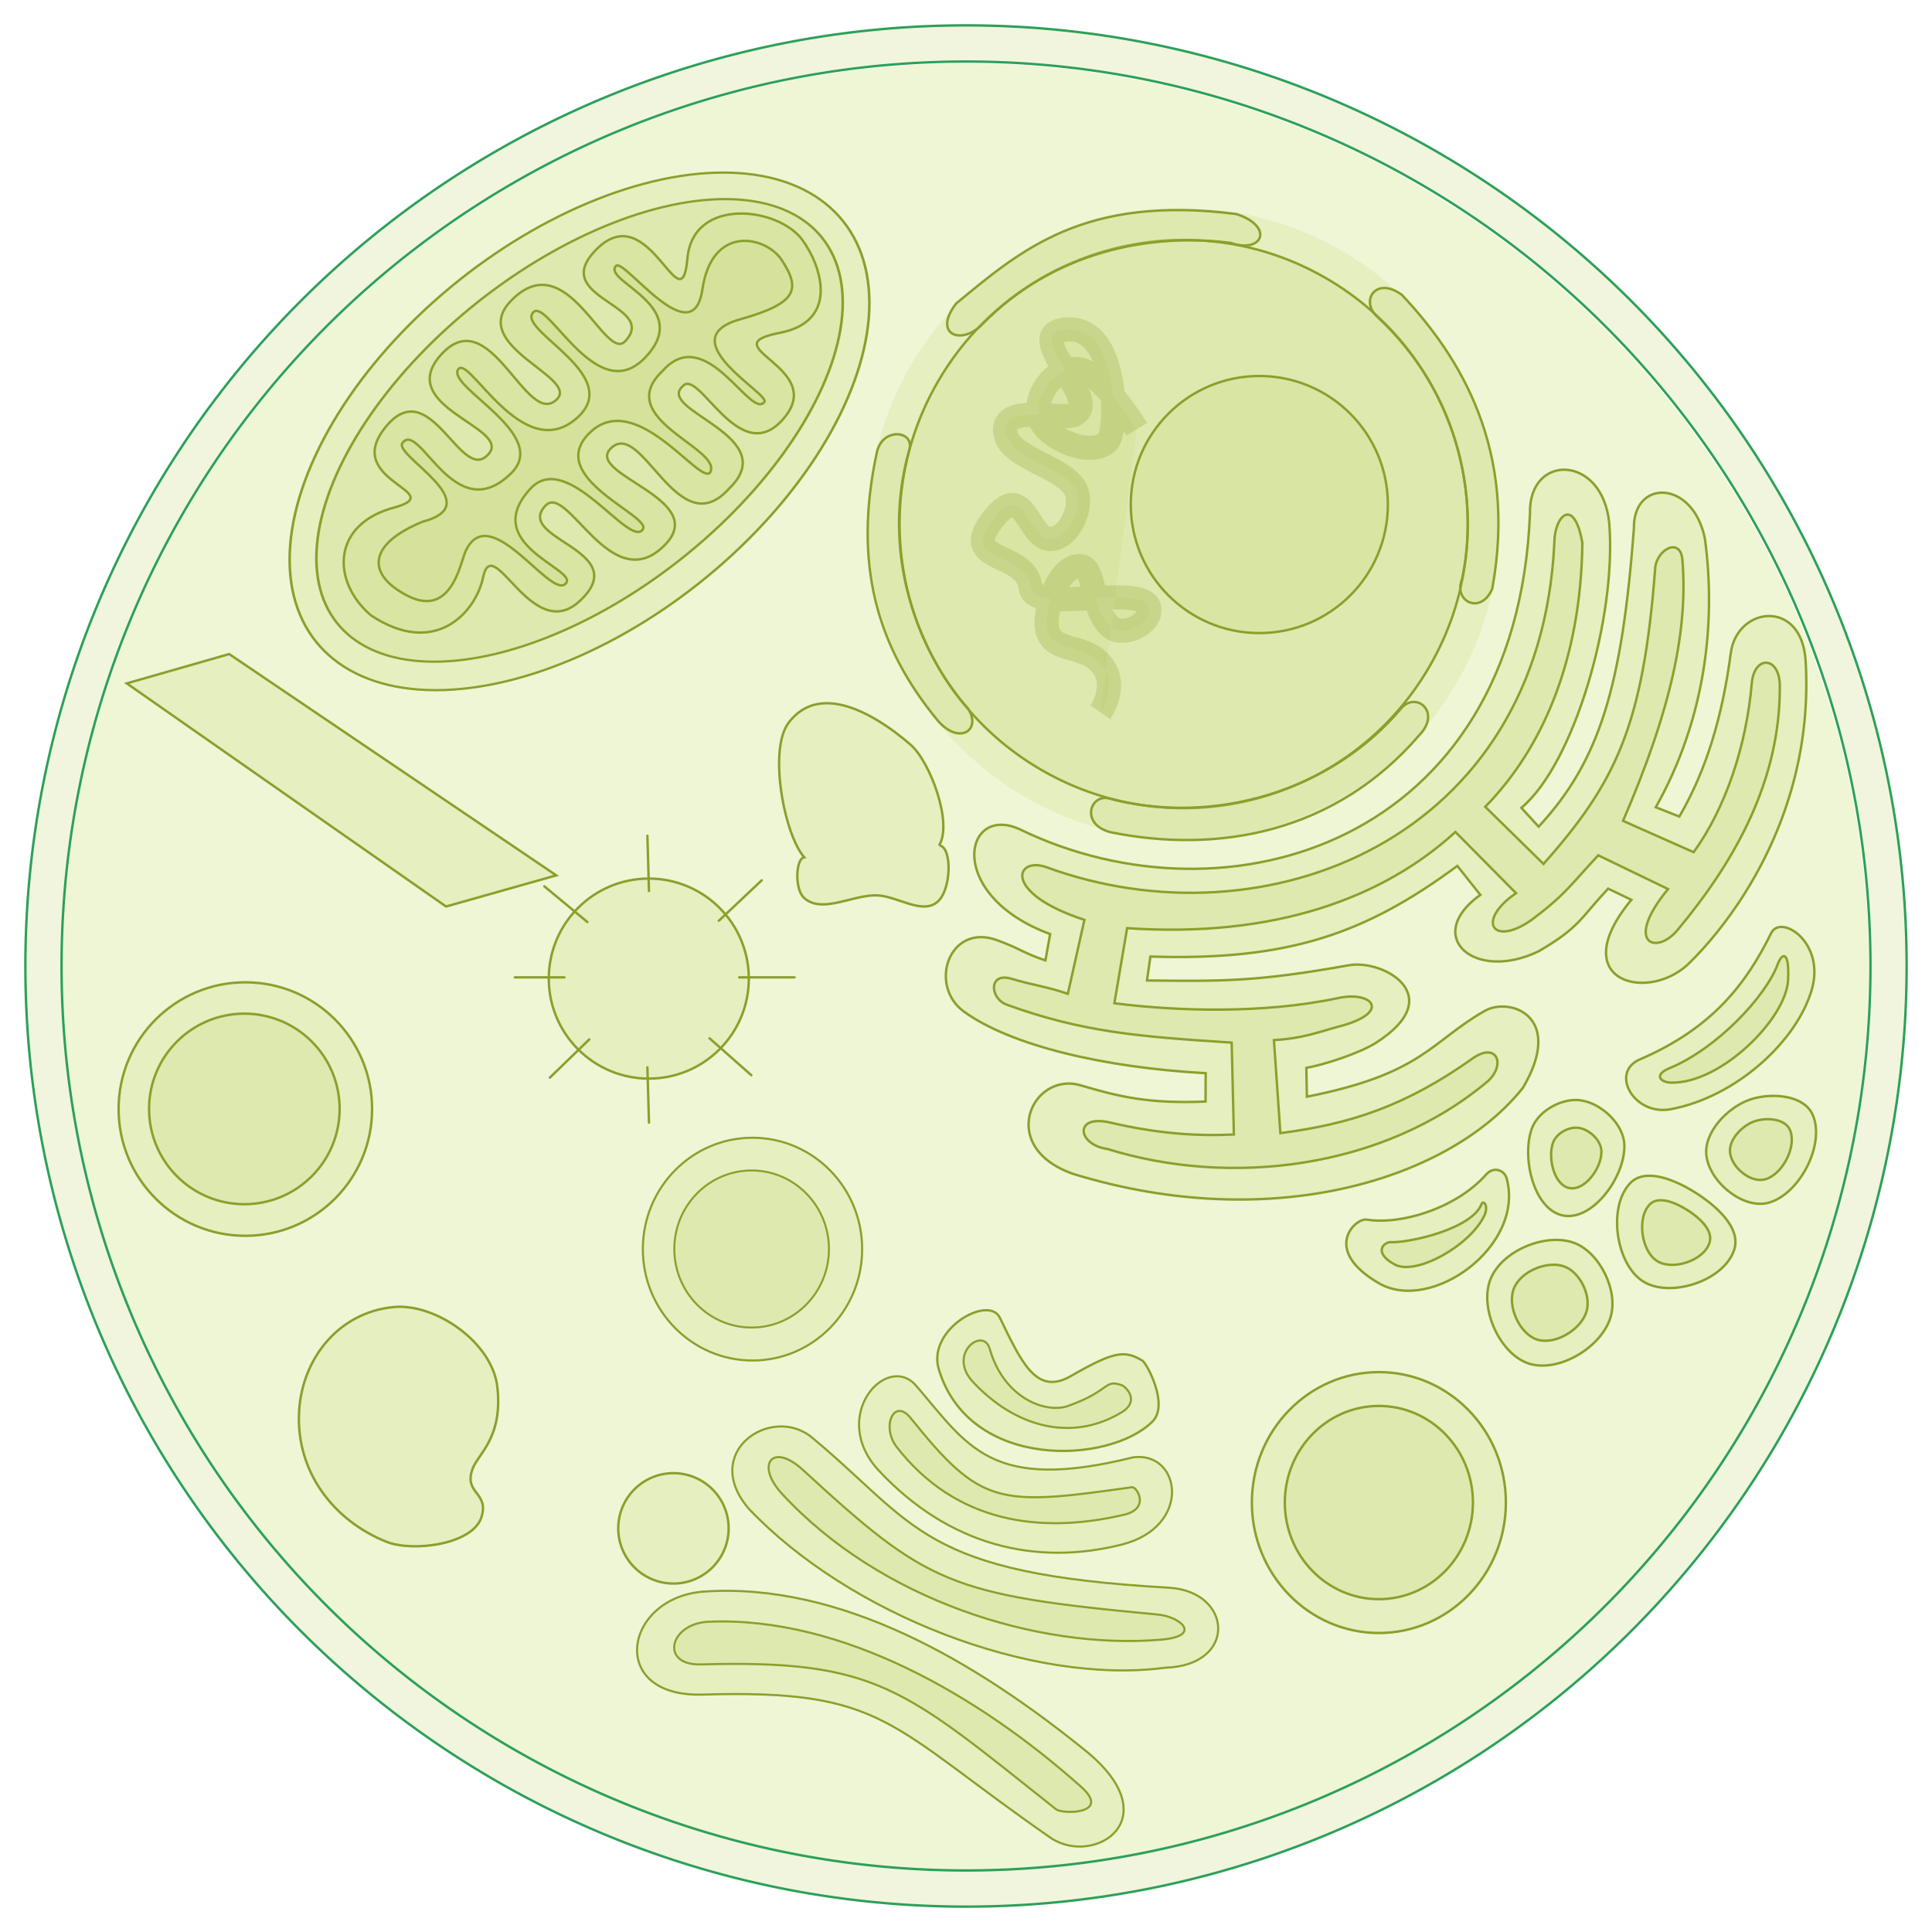 <?xml version="1.0" encoding="UTF-8" standalone="no"?>
<svg
   xmlns:dc="http://purl.org/dc/elements/1.1/"
   xmlns:cc="http://creativecommons.org/ns#"
   xmlns:rdf="http://www.w3.org/1999/02/22-rdf-syntax-ns#"
   xmlns:svg="http://www.w3.org/2000/svg"
   xmlns="http://www.w3.org/2000/svg"
   xmlns:sodipodi="http://sodipodi.sourceforge.net/DTD/sodipodi-0.dtd"
   xmlns:inkscape="http://www.inkscape.org/namespaces/inkscape"
   sodipodi:docname="diagram.svg"
   inkscape:version="1.0 (1.0+r73+1)"
   viewBox="0 0 800 800"
   version="1.1"
   id="SVGRoot">
  <defs
     id="defs10">
    <inkscape:perspective
       id="perspective882"
       inkscape:persp3d-origin="400 : 266.66667 : 1"
       inkscape:vp_z="800 : 400 : 1"
       inkscape:vp_y="0 : 1000 : 0"
       inkscape:vp_x="0 : 400 : 1"
       sodipodi:type="inkscape:persp3d" />
    <filter
       inkscape:collect="always"
       style="color-interpolation-filters:sRGB"
       id="filter2922"
       x="-1.7814825e-05"
       width="1"
       y="-7.748805e-06"
       height="1">
      <feGaussianBlur
         inkscape:collect="always"
         stdDeviation="0.001"
         id="feGaussianBlur2924" />
    </filter>
  </defs>
  <sodipodi:namedview
     inkscape:guide-bbox="true"
     showguides="false"
     inkscape:snap-nodes="false"
     inkscape:window-maximized="1"
     inkscape:window-y="27"
     inkscape:window-x="0"
     inkscape:window-height="704"
     inkscape:window-width="1366"
     showgrid="false"
     inkscape:document-rotation="0"
     inkscape:current-layer="layer1"
     inkscape:document-units="px"
     inkscape:cy="294.02219"
     inkscape:cx="306.09206"
     inkscape:zoom="0.70443978"
     inkscape:pageshadow="2"
     inkscape:pageopacity="0.0"
     borderopacity="1.0"
     bordercolor="#666666"
     pagecolor="#ffffff"
     id="base">
    <sodipodi:guide
       id="guide1004"
       orientation="1,0"
       position="489.286,715" />
    <sodipodi:guide
       id="guide1006"
       orientation="0,-1"
       position="543.462,164.614" />
  </sodipodi:namedview>
  <g
     style="display:inline"
     id="layer1"
     inkscape:label="Layer 1"
     inkscape:groupmode="layer">
    <ellipse
       style="opacity:1;fill:#c1db65;fill-opacity:0.273;stroke:none;stroke-width:1;stroke-miterlimit:4;stroke-dasharray:none;stroke-opacity:0.302"
       id="path897"
       cx="399.835"
       cy="400.584"
       rx="373.99"
       ry="374.351" />
    <circle
       style="display:inline;opacity:0.995;fill:#cdde87;fill-opacity:0.278;stroke:#89a02c;stroke-width:1;stroke-miterlimit:4;stroke-dasharray:none;stroke-opacity:1"
       id="path1068"
       cx="278.857"
       cy="632.857"
       r="22.857"
       inkscape:label="Golgi-associated vesicle">
      <title
         id="title1077">Golgi-associated vesicle</title>
    </circle>
    <ellipse
       cy="517.236"
       cx="311.593"
       id="circle1081"
       style="fill:#cdde87;fill-opacity:0.278;stroke:#89a02c;stroke-width:0.872;stroke-miterlimit:4;stroke-dasharray:none;stroke-opacity:1"
       rx="45.406"
       ry="46.12">
      <title
         id="title1079">Endosome membrane</title>
    </ellipse>
    <ellipse
       cy="517.186"
       cx="311.234"
       id="circle1085"
       style="display:inline;fill:#cdde87;fill-opacity:0.278;stroke:#89a02c;stroke-width:0.818;stroke-miterlimit:4;stroke-dasharray:none;stroke-opacity:1"
       rx="32.016"
       ry="32.519">
      <title
         id="title1083">Endosome lumen</title>
    </ellipse>
    <ellipse
       ry="54.018"
       rx="52.589"
       inkscape:label=""
       cy="622.175"
       cx="570.962"
       id="p8374923847"
       style="opacity:1;fill:#cdde87;fill-opacity:0.278;stroke:#89a02c;stroke-width:1;stroke-miterlimit:4;stroke-dasharray:none;stroke-opacity:1">
      <title
         id="title970">Lysosome</title>
    </ellipse>
    <ellipse
       style="opacity:1;fill:#cdde87;fill-opacity:0.278;stroke:#89a02c;stroke-width:1;stroke-miterlimit:4;stroke-dasharray:none;stroke-opacity:1"
       id="ellipse1028"
       cx="570.962"
       cy="622.175"
       inkscape:label=""
       rx="38.947"
       ry="40.005">
      <title
         id="title1026">Lysosome</title>
    </ellipse>
    <path
       sodipodi:nodetypes="csscc"
       style="opacity:1;fill:#cdde87;fill-opacity:0.278;stroke:#89a02c;stroke-width:0.869;stroke-linecap:butt;stroke-linejoin:miter;stroke-miterlimit:4;stroke-dasharray:none;stroke-opacity:1"
       d="m 482.511,690.564 c 30.015,-0.905 27.959,-31.641 1.442,-33.134 -102.689,-5.782 -104.136,-25.993 -147.745,-62.199 -16.665,-13.836 -46.485,5.967 -26.085,29.583 41.425,43.569 117.062,73.085 172.387,65.75 z"
       id="path916" />
    <ellipse
       transform="matrix(0.746,0.666,-0.746,0.666,0,0)"
       ry="139.15"
       rx="80.789"
       cy="-26.731"
       cx="294.933"
       id="path1407"
       style="opacity:1;fill:#cdde87;fill-opacity:0.278;stroke:#89a02c;stroke-width:1.003;stroke-miterlimit:4;stroke-dasharray:none;stroke-opacity:1">
      <title
         id="title906">Mitochondrion outer membrane</title>
    </ellipse>
    <ellipse
       style="opacity:1;fill:#cdde87;fill-opacity:0.278;stroke:#89a02c;stroke-width:1.004;stroke-miterlimit:4;stroke-dasharray:none;stroke-opacity:1"
       id="ellipse1409"
       cx="294.789"
       cy="-24.763"
       rx="68.636"
       ry="127.854"
       transform="matrix(0.751,0.66,-0.751,0.66,0,0)">
      <title
         id="title908">Mitochondrion intermembrane space</title>
    </ellipse>
    <path
       sodipodi:nodetypes="sssssccsssssssssssccs"
       d="m 253.219,185.38 c -12.097,10.921 40.608,20.856 22.374,39.971 -22.285,23.362 -40.543,-25.585 -49.676,-16.024 -13.366,13.992 36.722,18.35 14.242,39.445 -19.878,18.653 -36.013,-29.193 -40.112,-9.723 -3.049,14.481 -19.785,33.367 -46.352,15.817 -16.454,-13.854 -16.728,-38.129 10.242,-44.899 21.272,-6.308 -21.436,-10.656 -4.909,-32.318 19.057,-24.978 31.862,23.886 43.384,10.238 9.234,-10.938 -38.723,-19.237 -20.157,-40.598 20.722,-23.842 35.669,30.676 48.349,18.027 9.275,-9.253 -37.274,-22.047 -18.937,-40.845 23.203,-23.787 38.811,25.9 47.24,16.796 14.151,-15.283 -32.938,-17.693 -11.475,-38.452 21.752,-21.038 34.674,32.734 37.219,4.14 2.275,-25.558 37.77,-21.335 47.722,-7.438 8.236,11.501 14.77,33.616 -9.44,38.292 -29.301,5.66 20.084,14.065 1.471,35.603 -18.438,21.336 -35.185,-21.856 -41.836,-13.339 -10.853,10.038 41.993,20.531 19.237,42.345 -21.033,23.309 -35.789,-28.592 -48.585,-17.039 z"
       style="opacity:1;fill:#cdde87;fill-opacity:0.278;stroke:#89a02c;stroke-width:1;stroke-miterlimit:4;stroke-dasharray:none;stroke-opacity:1"
       id="ellipse1411">
      <title
         id="title910">Mitochondrion inner membrane</title>
    </path>
    <path
       id="path893"
       style="opacity:1;fill:#cdde87;fill-opacity:0.278;stroke:#89a02c;stroke-width:1;stroke-miterlimit:4;stroke-dasharray:none;stroke-opacity:1"
       d="m 244.006,179.378 c -18.524,18.424 25.98,34.223 22.195,39.795 -5.558,8.181 -31.224,-33.367 -46.511,-16.867 -21.247,22.932 18.813,33.109 14.809,39.013 -5.684,8.382 -31.535,-35.095 -41.704,-13.093 -2.237,4.84 -6.018,29.378 -25.947,17.425 -14.555,-8.326 -14.468,-20.335 8.14,-29.62 27.965,-7.365 -12.244,-27.426 -8.326,-32.626 7.169,-9.513 21.389,35.837 45.024,12.531 16.361,-16.132 -26.669,-35.617 -21.979,-42.958 4.245,-6.645 26.305,39.443 48.743,20.492 20.634,-17.427 -22.494,-35.677 -18.084,-43.535 5.239,-9.336 26.027,39.437 46.54,18.374 21.037,-21.601 -17.85,-31.875 -11.812,-38.203 3.312,-3.471 31.743,36.92 35.739,9.789 4.031,-27.366 26.459,-21.961 32.791,-12.321 8.062,12.273 6.53,17.978 -17.018,24.601 -29.659,8.341 12.42,31.005 9.914,34.268 -5.721,7.449 -24.159,-33.179 -42.185,-12.829 -21.056,20.02 25.169,32.021 19.695,42.059 -4.265,5.262 -30.963,-35.254 -50.024,-16.295 z"
       sodipodi:nodetypes="sssssccsssssssssssccs">
      <title
         id="title912">Mitochondrion matrix</title>
    </path>
    <circle
       style="fill:#cdde87;fill-opacity:0.278;stroke:#89a02c;stroke-width:1;stroke-miterlimit:4;stroke-dasharray:none;stroke-opacity:1"
       id="path937"
       cx="101.593"
       cy="459.236"
       r="52.484">
      <title
         id="title939">Peroxisomal membrane</title>
    </circle>
    <circle
       style="fill:#cdde87;fill-opacity:0.278;stroke:#89a02c;stroke-width:1;stroke-miterlimit:4;stroke-dasharray:none;stroke-opacity:1"
       id="path933"
       cx="101.179"
       cy="459.179"
       r="39.453">
      <title
         id="title935">Peroxisome</title>
    </circle>
    <path
       id="path1032"
       style="opacity:1;fill:#cdde87;fill-opacity:0.278;stroke:#2ca05a;stroke-width:1;stroke-miterlimit:4;stroke-dasharray:none;stroke-opacity:1"
       d="M 400,10.506 A 389.493,389.493 0 0 0 10.506,400 389.493,389.493 0 0 0 400,789.494 389.493,389.493 0 0 0 789.494,400 389.493,389.493 0 0 0 400,10.506 Z m 0,14.98 A 374.513,374.513 0 0 1 774.514,400 374.513,374.513 0 0 1 400,774.514 374.513,374.513 0 0 1 25.486,400 374.513,374.513 0 0 1 400,25.486 Z">
      <title
         id="title931">Plasma membrane</title>
    </path>
    <path
       id="p3234"
       style="opacity:1;fill:#cdde87;fill-opacity:0.278;stroke:none;stroke-width:1;stroke-miterlimit:4;stroke-dasharray:none;stroke-opacity:1"
       inkscape:label=""
       d="m 603.345,282.357 c -36.096,62.52 -116.039,83.941 -178.559,47.845 -62.52,-36.096 -83.941,-116.039 -47.845,-178.559 23.508,-40.716 65.613,-64.001 109.39,-65.32 23.443,-0.706 47.365,4.887 69.169,17.475 62.52,36.096 83.941,116.039 47.845,178.559"
       sodipodi:nodetypes="cssssc">
      <title
         id="title870">Nuclear pores</title>
    </path>
    <path
       sodipodi:nodetypes="sssss"
       id="path930"
       d="m 733.39,386.407 c -10.271,20.829 -24.231,39.315 -54.376,52.277 -12.562,5.402 -2.407,23.458 12.746,20.626 27.485,-5.138 52.567,-28.536 58.542,-49.816 5.446,-19.399 -12.914,-31.194 -16.912,-23.087 z"
       style="opacity:1;fill:#cdde87;fill-opacity:0.278;stroke:#89a02c;stroke-width:1;stroke-linecap:butt;stroke-linejoin:miter;stroke-miterlimit:4;stroke-dasharray:none;stroke-opacity:1" />
    <path
       id="path928"
       d="m 654.393,455.596 c -7.593,-1.013 -17.478,4.313 -20.131,11.813 -4.284,12.111 0.894,33.644 13.052,35.923 12.278,2.302 25.59,-16.092 25.308,-29.062 -0.194,-8.911 -9.722,-17.54 -18.229,-18.674 z"
       style="opacity:1;fill:#cdde87;fill-opacity:0.278;stroke:#89a02c;stroke-width:1;stroke-linecap:butt;stroke-linejoin:miter;stroke-miterlimit:4;stroke-dasharray:none;stroke-opacity:1" />
    <path
       id="path926"
       d="m 651.774,514.637 c -11.718,-4.315 -30.217,3.25 -34.731,15.414 -4.487,12.092 4.206,30.74 16.01,34.573 12.096,3.928 29.932,-6.481 33.824,-19.118 3.428,-11.132 -4.586,-26.997 -15.102,-30.869 z"
       style="opacity:1;fill:#cdde87;fill-opacity:0.278;stroke:#89a02c;stroke-width:1;stroke-linecap:butt;stroke-linejoin:miter;stroke-miterlimit:4;stroke-dasharray:none;stroke-opacity:1" />
    <path
       id="path924"
       d="m 701.588,493.563 c -7.6,-4.722 -20.115,-10.29 -26.504,-3.698 -9.468,9.77 -5.995,33.521 5.176,40.673 11.153,7.14 33.612,-0.025 37.842,-13.074 3.053,-9.421 -8.395,-18.857 -16.514,-23.901 z"
       style="opacity:1;fill:#cdde87;fill-opacity:0.278;stroke:#89a02c;stroke-width:1;stroke-linecap:butt;stroke-linejoin:miter;stroke-miterlimit:4;stroke-dasharray:none;stroke-opacity:1" />
    <path
       id="path922"
       d="m 723.947,455.553 c -8.793,3.314 -18.51,13.412 -17.368,22.944 1.308,10.922 14.983,22.162 25.399,19.617 12.894,-3.151 24.039,-24.171 18.613,-36.513 -3.754,-8.539 -18.015,-9.301 -26.644,-6.048 z"
       style="opacity:1;fill:#cdde87;fill-opacity:0.278;stroke:#89a02c;stroke-width:1;stroke-linecap:butt;stroke-linejoin:miter;stroke-miterlimit:4;stroke-dasharray:none;stroke-opacity:1" />
    <path
       id="p234729384"
       d="m 615.358,486.362 c -12.198,13.773 -34.945,20.969 -49.492,18.648 -4.661,-0.744 -18.801,12.552 5.171,26.388 21.659,12.501 60.429,-15.395 52.849,-43.421 -0.949,-3.511 -5.41,-5.137 -8.528,-1.615 z"
       style="opacity:1;fill:#cdde87;fill-opacity:0.278;stroke:#89a02c;stroke-width:1;stroke-linecap:butt;stroke-linejoin:miter;stroke-miterlimit:4;stroke-dasharray:none;stroke-opacity:1" />
    <path
       sodipodi:nodetypes="sscss"
       style="opacity:1;fill:#cdde87;fill-opacity:0.278;stroke:#89a02c;stroke-width:0.869;stroke-linecap:butt;stroke-linejoin:miter;stroke-miterlimit:4;stroke-dasharray:none;stroke-opacity:1"
       d="m 291.687,659.022 c 56.528,-3.79 112.084,28.868 157.732,65.832 34.814,28.191 4.047,47.966 -13.988,36.41 -67.738,-46.902 -68.536,-61.872 -144.487,-59.569 -39.721,1.205 -32.718,-40.43 0.744,-42.673 z"
       id="path918" />
    <path
       sodipodi:nodetypes="sscss"
       id="path910"
       d="m 293.473,671.522 c 55.018,-2.293 111.805,30.565 154.16,68.332 12.938,11.536 -8,11.45 -10.417,9.268 -62.894,-49.865 -73.728,-61.964 -146.987,-59.926 -17.135,0.477 -13.071,-16.994 3.244,-17.673 z"
       style="opacity:1;fill:#cdde87;fill-opacity:0.278;stroke:#89a02c;stroke-width:0.869;stroke-linecap:butt;stroke-linejoin:miter;stroke-miterlimit:4;stroke-dasharray:none;stroke-opacity:1" />
    <path
       sodipodi:nodetypes="sssss"
       id="path908"
       d="m 323.761,618.501 c 40.559,44.039 106.1,64.764 156.983,60.447 17.272,-1.466 8.212,-9.513 -1.336,-10.405 -86.59,-8.09 -95.389,-12.544 -146.987,-59.926 -12.626,-11.594 -19.721,-2.126 -8.659,9.885 z"
       style="opacity:1;fill:#cdde87;fill-opacity:0.278;stroke:#89a02c;stroke-width:0.869;stroke-linecap:butt;stroke-linejoin:miter;stroke-miterlimit:4;stroke-dasharray:none;stroke-opacity:1" />
    <path
       sodipodi:nodetypes="sscss"
       style="opacity:1;fill:#cdde87;fill-opacity:0.278;stroke:#89a02c;stroke-width:0.869;stroke-linecap:butt;stroke-linejoin:miter;stroke-miterlimit:4;stroke-dasharray:none;stroke-opacity:1"
       d="m 364.007,609.063 c 28.813,30.767 64.609,39.589 100.519,30.505 29.365,-7.428 24.491,-38.763 4.704,-36.116 -58.916,14.625 -68.32,-4.556 -89.858,-29.638 -12.155,-14.155 -36.443,12.74 -15.364,35.248 z"
       id="path914" />
    <path
       id="path906"
       d="m 371.33,599.214 c 24.428,31.363 59.45,36.193 94.206,27.98 10.807,-2.554 5.218,-11.655 3.188,-11.367 -55.333,7.858 -62.449,7.709 -91.626,-28.628 -6.963,-8.671 -12.288,3.644 -5.768,12.015 z"
       style="opacity:1;fill:#cdde87;fill-opacity:0.278;stroke:#89a02c;stroke-width:0.869;stroke-linecap:butt;stroke-linejoin:miter;stroke-miterlimit:4;stroke-dasharray:none;stroke-opacity:1" />
    <path
       sodipodi:nodetypes="ssssss"
       style="opacity:1;fill:#cdde87;fill-opacity:0.278;stroke:#89a02c;stroke-width:0.95;stroke-linecap:butt;stroke-linejoin:miter;stroke-miterlimit:4;stroke-dasharray:none;stroke-opacity:1"
       d="m 388.733,566.978 c 12.603,41.919 70.517,39.465 88.454,21.684 7.068,-7.007 -2.465,-24.237 -4.086,-25.216 -7.504,-4.528 -11.857,-3.87 -29.789,6.414 -14.298,8.2 -20.414,-6.028 -29.323,-24.264 -4.68,-9.58 -30.223,4.861 -25.256,21.382 z"
       id="path912" />
    <path
       id="p03489234"
       d="m 402.836,572.182 c 17.833,19.111 41.171,24.921 61.507,12.685 7.951,-4.784 1.756,-10.675 0.274,-11.221 -7.522,-2.77 -4.526,2.193 -22.339,8.523 -9.156,3.253 -26.598,-3.061 -32.46,-23.658 -2.669,-9.378 -17.745,2.137 -6.982,13.671 z"
       style="opacity:1;fill:#cdde87;fill-opacity:0.278;stroke:#89a02c;stroke-width:0.869;stroke-linecap:butt;stroke-linejoin:miter;stroke-miterlimit:4;stroke-dasharray:none;stroke-opacity:1" />
    <path
       inkscape:label=""
       sodipodi:nodetypes="sscsssscsss"
       d="m 342.152,291.188 c -5.762,0.06 -11.248,2.297 -15.65,8.144 -8.398,11.155 -1.796,46.2 6.509,55.666 -3.483,0.484 -4.093,13.027 -0.127,16.73 7.389,6.9 20.211,-1.338 30.314,-0.97 8.39,0.306 18.734,8.169 25.049,2.636 5.85,-5.125 6.041,-22.922 0.631,-23.324 -0.034,-0.002 -0.039,0.052 -0.058,0.079 5.811,-9.153 -3.608,-34.704 -11.78,-41.794 -6.041,-5.241 -21.24,-17.31 -34.887,-17.168 z"
       style="opacity:1;fill:#cdde87;fill-opacity:0.278;stroke:#89a02c;stroke-width:1;stroke-linecap:butt;stroke-linejoin:miter;stroke-miterlimit:4;stroke-dasharray:none;stroke-opacity:1"
       id="p345345345">
      <title
         id="title3600">Ribosome</title>
    </path>
    <path
       inkscape:label=""
       sodipodi:nodetypes="sssssss"
       id="p9874"
       d="m 205.954,574.409 c 2.314,20.954 -7.962,27.543 -10.264,33.789 -3.858,10.472 7.083,9.55 3.622,20.155 -3.652,11.193 -28.318,14.424 -39.243,10.078 -21.946,-8.731 -37.618,-29.084 -36.224,-53.944 1.242,-22.15 16.569,-41.153 39.243,-43.274 17.234,-1.612 40.814,14.627 42.866,33.197 z"
       style="opacity:1;fill:#cdde87;fill-opacity:0.278;stroke:#89a02c;stroke-width:1;stroke-linecap:butt;stroke-linejoin:miter;stroke-miterlimit:4;stroke-dasharray:none;stroke-opacity:1">
      <title
         id="title964">Vacuole</title>
    </path>
    <g
       style="opacity:1;fill:#cdde87;fill-opacity:0.278;stroke:#89a02c;stroke-width:1;stroke-miterlimit:4;stroke-dasharray:none;stroke-opacity:1"
       inkscape:label=""
       id="p93874"
       transform="translate(-313.594,-210.173)">
      <title
         id="title1047">Centrosome</title>
      <circle
         style="fill:#cdde87;fill-opacity:0.278;stroke:#89a02c;stroke-width:1;stroke-miterlimit:4;stroke-dasharray:none;stroke-opacity:1"
         id="path982"
         cx="582.249"
         cy="615.386"
         r="41.416" />
      <path
         style="opacity:1;fill:#cdde87;fill-opacity:0.278;stroke:#89a02c;stroke-width:1;stroke-linecap:round;stroke-linejoin:round;stroke-miterlimit:4;stroke-dasharray:none;stroke-opacity:1"
         d="m 581.674,556.242 c 0.645,22.869 0.645,22.869 0.645,22.869"
         id="path1008" />
      <path
         id="path1010"
         d="m 581.668,652.135 c 0.657,22.88 0.657,22.88 0.657,22.88"
         style="opacity:1;fill:#cdde87;fill-opacity:0.278;stroke:#89a02c;stroke-width:1;stroke-linecap:round;stroke-linejoin:round;stroke-miterlimit:4;stroke-dasharray:none;stroke-opacity:1" />
      <path
         style="opacity:1;fill:#cdde87;fill-opacity:0.278;stroke:#89a02c;stroke-width:1;stroke-linecap:round;stroke-linejoin:round;stroke-miterlimit:4;stroke-dasharray:none;stroke-opacity:1"
         d="M 547.305,614.881 H 526.784"
         id="path1012" />
      <path
         id="path1014"
         d="M 642.609,614.881 H 619.701"
         style="opacity:1;fill:#cdde87;fill-opacity:0.278;stroke:#89a02c;stroke-width:1;stroke-linecap:round;stroke-linejoin:round;stroke-miterlimit:4;stroke-dasharray:none;stroke-opacity:1" />
      <path
         style="opacity:1;fill:#cdde87;fill-opacity:0.278;stroke:#89a02c;stroke-width:1;stroke-linecap:round;stroke-linejoin:round;stroke-miterlimit:4;stroke-dasharray:none;stroke-opacity:1"
         d="M 556.809,591.966 538.998,577.186"
         id="path1016" />
      <path
         id="path1018"
         d="M 624.706,655.399 607.403,640.117"
         style="opacity:1;fill:#cdde87;fill-opacity:0.278;stroke:#89a02c;stroke-width:1;stroke-linecap:round;stroke-linejoin:round;stroke-miterlimit:4;stroke-dasharray:none;stroke-opacity:1" />
      <path
         style="opacity:1;fill:#cdde87;fill-opacity:0.278;stroke:#89a02c;stroke-width:1;stroke-linecap:round;stroke-linejoin:round;stroke-miterlimit:4;stroke-dasharray:none;stroke-opacity:1"
         d="M 611.261,591.424 628.998,574.698"
         id="path1020" />
      <path
         id="path1022"
         d="m 541.294,656.381 16.318,-15.813"
         style="opacity:1;fill:#cdde87;fill-opacity:0.278;stroke:#89a02c;stroke-width:1;stroke-linecap:round;stroke-linejoin:round;stroke-miterlimit:4;stroke-dasharray:none;stroke-opacity:1" />
    </g>
    <path
       sodipodi:nodetypes="ccccc"
       id="p237828347"
       d="M 184.691,375.362 230.34,362.47 94.9,270.827 52.483,282.974 Z"
       style="opacity:1;fill:#cdde87;fill-opacity:0.278;stroke:#89a02c;stroke-width:1;stroke-linecap:butt;stroke-linejoin:miter;stroke-miterlimit:4;stroke-dasharray:none;stroke-opacity:1"
       inkscape:label="">
      <title
         id="title885">Microtubules</title>
    </path>
    <path
       id="circle905"
       style="opacity:1;fill:#cdde87;fill-opacity:0.278;stroke:#89a02c;stroke-width:1;stroke-miterlimit:4;stroke-dasharray:none;stroke-opacity:1"
       inkscape:label=""
       d="m 592.015,275.816 c -32.483,56.263 -104.426,75.54 -160.689,43.056 -56.263,-32.483 -75.54,-104.426 -43.056,-160.689 21.14,-36.616 58.994,-57.567 98.361,-58.78 21.123,-0.651 42.681,4.381 62.328,15.724 56.263,32.483 75.54,104.426 43.056,160.689"
       sodipodi:nodetypes="cssssc">
      <title
         id="title903">Nucleoplasm</title>
    </path>
    <circle
       style="opacity:1;fill:#cdde87;fill-opacity:0.278;stroke:#89a02c;stroke-width:1;stroke-miterlimit:4;stroke-dasharray:none;stroke-opacity:1"
       id="circle899"
       cx="521.458"
       cy="208.919"
       r="53.229"
       inkscape:label="">
      <title
         id="title897">Nucleolus</title>
    </circle>
    <path
       style="opacity:1;fill:#cdde87;fill-opacity:0.278;stroke:#89a02c;stroke-width:1;stroke-linecap:butt;stroke-linejoin:miter;stroke-miterlimit:4;stroke-dasharray:none;stroke-opacity:1"
       d="m 509.649,100.585 c 13.247,4.587 18.064,-6.862 2.293,-11.951 -63.039,-8.085 -89.299,15.009 -116.017,37.042 -9.989,12.954 2.361,17.586 10.907,8.493 29.287,-29.837 69.004,-37.877 102.817,-33.584 z"
       id="path915"
       sodipodi:nodetypes="ccccc">
      <title
         id="title900">Nuclear envelope</title>
    </path>
    <path
       style="opacity:1;fill:#cdde87;fill-opacity:0.278;stroke:#89a02c;stroke-width:1;stroke-linecap:butt;stroke-linejoin:miter;stroke-miterlimit:4;stroke-dasharray:none;stroke-opacity:1"
       d="m 580.5,122.102 c -10.824,-7.953 -17.5,2.578 -10.123,9.138 35.428,32.909 41.753,77.64 34.987,108.631 -3.659,9.203 7.88,14.948 12.546,3.89 10.463,-57.506 -13.044,-95.727 -37.41,-121.659 z"
       id="path917"
       sodipodi:nodetypes="ccccc">
      <title
         id="title902">Nuclear envelope</title>
    </path>
    <path
       style="opacity:1;fill:#cdde87;fill-opacity:0.278;stroke:#89a02c;stroke-width:1;stroke-linecap:butt;stroke-linejoin:miter;stroke-miterlimit:4;stroke-dasharray:none;stroke-opacity:1"
       d="m 376.449,186.495 c -13.088,46.844 7.236,87.877 24.305,106.791 5.943,8.954 -3.481,15.426 -12.392,5.147 -25.317,-30.635 -35.264,-65.052 -25.211,-111.436 2.517,-10.329 15.963,-8.638 13.299,-0.502 z"
       id="path919"
       sodipodi:nodetypes="ccccc">
      <title
         id="title898">Nuclear envelope</title>
    </path>
    <path
       style="opacity:1;fill:#cdde87;fill-opacity:0.278;stroke:#89a02c;stroke-width:1;stroke-linecap:butt;stroke-linejoin:miter;stroke-miterlimit:4;stroke-dasharray:none;stroke-opacity:1"
       d="m 580.598,292.861 c -28.876,34.601 -77.909,49.427 -121.869,37.653 -7.532,-1.288 -11.228,10.788 1.012,14.065 44.59,9.094 93.157,0.316 127.995,-40.211 8.983,-9.285 -0.851,-17.897 -7.138,-11.506 z"
       id="path921"
       sodipodi:nodetypes="ccccc">
      <title
         id="title904">Nuclear envelope</title>
    </path>
    <path
       style="display:inline;opacity:1;fill:#cdde87;fill-opacity:0.278;stroke:#89a02c;stroke-width:10;stroke-linecap:butt;stroke-linejoin:miter;stroke-miterlimit:4;stroke-dasharray:none;stroke-opacity:0.262"
       d="m 470.723,177.746 c 0,0 -14.831,-24.158 -24.348,-24.943 -11.878,-0.98 -20.888,15.481 -14.16,23.68 6.029,7.347 21.016,12.401 26.596,6.122 3.938,-4.432 4.706,-47.929 -17.267,-46.176 -19.697,1.571 15.051,28.645 3.553,35.193 -5.136,2.925 -30.866,-5.109 -28.8,7.778 1.778,11.088 27.037,14.147 29.746,25.045 1.708,6.872 -3.142,17.379 -10.102,18.688 -9.987,1.878 -11.231,-24.521 -23.909,-9.183 -16.636,20.127 12.934,13.237 14.804,29.565 1.243,10.855 47.211,-2.398 49.042,8.374 1.078,6.34 -10.419,11.932 -15.545,8.048 -9.681,-7.335 -5.772,-27.761 -14.767,-25.387 -8.785,2.319 -13.386,19.965 -11.941,26.127 2.112,9.004 12.956,6.387 20.154,12.194 11.02,8.889 1.853,22.083 1.853,22.083"
       id="path1111"
       sodipodi:nodetypes="csssssssssssssssc">
      <title
         id="title1115">Chromatin</title>
    </path>
    <path
       sodipodi:nodetypes="sssss"
       style="opacity:1;fill:#cdde87;fill-opacity:0.278;stroke:#89a02c;stroke-width:1;stroke-linecap:butt;stroke-linejoin:miter;stroke-miterlimit:4;stroke-dasharray:none;stroke-opacity:1"
       d="m 613.459,498.633 c -3.974,10.227 -29.962,16.091 -37.572,15.719 -2.688,-0.131 -7.613,4.183 1.617,9.243 8.745,4.794 31.232,-7.783 37.126,-20.251 1.905,-4.03 -0.411,-6.668 -1.171,-4.712 z"
       id="path934" />
    <path
       style="opacity:1;fill:#cdde87;fill-opacity:0.278;stroke:#89a02c;stroke-width:1;stroke-linecap:butt;stroke-linejoin:miter;stroke-miterlimit:4;stroke-dasharray:none;stroke-opacity:1"
       d="m 647.785,524.437 c -7.089,-2.61 -18.28,1.966 -21.011,9.325 -2.715,7.315 2.544,18.597 9.685,20.916 7.318,2.376 18.108,-3.921 20.462,-11.566 2.074,-6.734 -2.775,-16.332 -9.136,-18.675 z"
       id="path936" />
    <path
       style="opacity:1;fill:#cdde87;fill-opacity:0.278;stroke:#89a02c;stroke-width:1;stroke-linecap:butt;stroke-linejoin:miter;stroke-miterlimit:4;stroke-dasharray:none;stroke-opacity:1"
       d="m 653.585,467.003 c -3.97,-0.529 -9.137,2.255 -10.524,6.176 -2.24,6.332 0.467,17.589 6.823,18.781 6.419,1.203 13.379,-8.413 13.231,-15.194 -0.101,-4.659 -5.083,-9.17 -9.53,-9.763 z"
       id="path938" />
    <path
       style="opacity:1;fill:#cdde87;fill-opacity:0.278;stroke:#89a02c;stroke-width:1;stroke-linecap:butt;stroke-linejoin:miter;stroke-miterlimit:4;stroke-dasharray:none;stroke-opacity:1"
       d="m 698.372,500.851 c -4.373,-2.717 -11.576,-5.921 -15.252,-2.128 -5.448,5.622 -3.45,19.29 2.978,23.405 6.418,4.109 19.342,-0.014 21.776,-7.524 1.757,-5.421 -4.831,-10.851 -9.503,-13.754 z"
       id="path940" />
    <path
       style="opacity:1;fill:#cdde87;fill-opacity:0.278;stroke:#89a02c;stroke-width:1;stroke-linecap:butt;stroke-linejoin:miter;stroke-miterlimit:4;stroke-dasharray:none;stroke-opacity:1"
       d="m 726.158,464.433 c -4.95,1.866 -10.42,7.55 -9.777,12.916 0.736,6.149 8.434,12.476 14.298,11.043 7.258,-1.774 13.533,-13.607 10.478,-20.554 -2.113,-4.807 -10.142,-5.236 -14.999,-3.405 z"
       id="path942" />
    <path
       sodipodi:nodetypes="sssss"
       style="opacity:1;fill:#cdde87;fill-opacity:0.278;stroke:#89a02c;stroke-width:1;stroke-linecap:butt;stroke-linejoin:miter;stroke-miterlimit:4;stroke-dasharray:none;stroke-opacity:1"
       d="m 736.092,399.326 c -4.989,13.4 -25.245,34.931 -44.841,43.009 -6.434,2.652 -3.968,5.866 0.861,5.959 20.456,0.393 47.49,-26.401 48.296,-42.471 0.608,-12.126 -2.416,-11.601 -4.316,-6.497 z"
       id="path944" />
    <path
       id="path948"
       style="opacity:1;fill:#cdde87;fill-opacity:0.278;stroke:#89a02c;stroke-width:1;stroke-linecap:butt;stroke-linejoin:miter;stroke-miterlimit:4;stroke-dasharray:none;stroke-opacity:1"
       d="m 633.533,212.627 c -5.581,137.094 -125.721,172.046 -210.807,130.982 -23.675,-11.426 -31.746,27.008 12.113,43.163 l -1.946,10.912 c -9.542,-3.213 -10.018,-4.723 -20.068,-8.39 -19.84,-7.24 -28.613,18.78 -13.644,29.61 19.392,14.03 57.718,23.139 100.066,25.483 l -0.053,11.739 c -23.684,0.971 -35.715,-1.998 -51.791,-6.728 -19.945,-5.868 -34.902,25.582 -2.971,36.708 82.659,25.362 156.415,1.929 186.195,-35.697 17.469,-29.602 -5.419,-37.786 -15.901,-31.784 -22.365,12.807 -25.648,26.044 -73.568,35.498 l -0.22,-11.942 c 7.181,-1.242 21.961,-6.005 28.841,-10.397 30.316,-19.354 3.036,-34.657 -11.203,-32.1 -38.287,6.876 -52.826,6.652 -83.634,6.311 l 1.415,-9.902 c 57.308,1.808 89.076,-9.495 127.095,-37.536 l 9.514,11.986 c -23.904,17.104 -2.458,36.381 24.34,23.271 16.873,-9.927 16.971,-13.406 28.58,-25.853 l 9.624,4.625 c -28.291,34.173 7.794,43.204 24.571,25.617 11.904,-11.75 34.133,-39.016 43.519,-78.122 3.352,-13.966 5.065,-29.441 4.085,-46.26 -1.521,-26.103 -28.443,-22.732 -31.003,-3.439 -3.433,25.873 -9.902,48.131 -21.297,67.733 l -9.759,-3.843 c 20.41,-36.3 25.109,-76.141 20.328,-111.304 -4.983,-24.427 -29.806,-24.683 -29.386,-4.09 -4.982,65.231 -14.064,96.064 -39.456,123.429 l -7.149,-7.806 c 21.811,-18.154 39.584,-79.015 36.381,-117.96 -2.83,-28.441 -33.425,-28.952 -32.809,-3.915 z"
       sodipodi:nodetypes="csccssccsccsccssccccccccsssccccccccc"
       inkscape:label="">
      <title
         id="title946">Rough endoplasmic reticulum membrane</title>
    </path>
    <path
       inkscape:label=""
       sodipodi:nodetypes="cccssccsccsccssccccccccsscccccccccc"
       d="m 433.098,359.008 c -12.693,-4.314 -18.111,10.765 15.932,21.885 l -6.858,30.622 c -9.542,-3.213 -13.188,-3.243 -23.452,-6.26 -9.482,-2.788 -8.935,8.203 -1.79,10.788 31.528,11.405 54.741,13.195 93.085,15.683 l 0.908,38.058 c -15.32,0.696 -31.175,-0.285 -51.306,-4.971 -15.037,-3.5 -13.626,9.203 -1.072,10.946 50.189,15.675 114.034,8.734 157.796,-28.275 7.275,-6.993 3.275,-16.176 -6.578,-9.19 -27.801,19.71 -50.606,27.153 -79.59,30.914 l -2.671,-38.539 c 12.235,-0.633 19.249,-3.604 27.146,-5.673 21.618,-5.663 13.768,-14.77 -0.38,-11.751 -31.989,6.826 -68.5,5.302 -92.834,2.18 l 5.282,-31.096 c 61.169,4.189 106.197,-12.607 135.943,-39.836 l 25.104,25.348 c -16.826,11.548 -9.575,22.493 6.626,10.935 13.715,-10.308 15.806,-14.162 27.415,-26.609 l 28.902,13.971 c -18.557,22.529 -4.898,27.705 4.017,16.861 23.72,-28.494 42.466,-61.721 42.267,-100.93 -0.063,-12.456 -10.609,-12.893 -11.624,-1.104 -2.239,26.004 -10.934,51.8 -24.071,69.911 l -29.232,-12.973 c 20.401,-47.241 26.941,-79.953 24.557,-108.419 -1.048,-9.214 -10.657,-3.843 -11.242,3.812 -4.982,65.231 -16.227,88.593 -46.246,122.45 l -24.134,-23.673 c 24,-24.473 39.657,-61.359 40.22,-109.257 -3.421,-19.563 -11.521,-11.124 -11.59,-0.258 -5.696,123.377 -120.161,167.735 -210.533,134.451 z"
       style="display:inline;opacity:1;fill:#cdde87;fill-opacity:0.278;stroke:#89a02c;stroke-width:1;stroke-linecap:butt;stroke-linejoin:miter;stroke-miterlimit:4;stroke-dasharray:none;stroke-opacity:1"
       id="p034529">
      <title
         id="title2948">Rough endoplasmic reticulum membrane</title>
    </path>
    <path
       sodipodi:insensitive="true"
       d="M 768.057,301.035 A 382.37,382.37 0 0 1 497.68,769.341 382.37,382.37 0 0 1 29.375,498.965 382.37,382.37 0 0 1 299.751,30.659 382.37,382.37 0 0 1 768.057,301.035 Z"
       style="display:none;opacity:0.995;fill:none;fill-opacity:0.278;stroke:#f100f1;stroke-width:1;stroke-miterlimit:4;stroke-dasharray:none;stroke-opacity:1"
       id="GO0005886"
       inkscape:label="plasma membrane" />
    <path
       sodipodi:insensitive="true"
       d="m 403.98,562.594 c 15.99,22.718 34.363,32.092 57.074,17.173 m -88.388,12.122 c 24.094,35.281 56.636,36.768 91.419,29.294 M 324.683,608.051 c 43.674,52.473 99.229,63.901 157.584,65.66 M 284.782,680.782 c 64.493,-0.244 115.815,21.464 156.069,61.619"
       style="display:none;fill:none;stroke:#00f3ee;stroke-width:1px;stroke-linecap:butt;stroke-linejoin:miter;stroke-opacity:1"
       id="GO0005796"
       inkscape:label="Golgi lumen" />
    <path
       sodipodi:insensitive="true"
       d="m 383.777,585.828 c -13.476,-8.887 -25.698,-14.163 -19.698,14.142 31.516,40.32 70.049,39.915 101.52,34.345 23.638,-9.382 11.757,-24.766 -2.525,-22.223 -32.399,1.899 -58.036,8.641 -79.297,-26.264 z m -51.013,14.647 c -17.02,-5.503 -26.231,-1.769 -17.678,17.173 62.788,59.656 107.91,70.202 168.19,66.67 13.484,-1.179 24.049,-12.964 -1.01,-20.203 -65.054,-6.269 -101.996,-12.021 -149.503,-63.64 z m -52.528,65.66 c -5.438,9.285 -16.979,18.231 0.505,28.789 69.357,-3.016 99.9,12.501 160.109,63.135 12.918,1.477 17.295,-4.332 17.173,-14.647 -53.8,-54.271 -109.203,-83.483 -177.787,-77.277 z m 128.289,-117.178 c 10.501,18.019 18.841,42.802 52.023,17.173 8.679,4.081 14.591,9.297 15.657,14.647 -17.863,20.74 -67.227,25.539 -82.832,-17.173 -0.702,-10.957 7.282,-11.259 15.152,-14.647 z"
       style="display:none;fill:none;stroke:#c700c9;stroke-width:1px;stroke-linecap:butt;stroke-linejoin:miter;stroke-opacity:1"
       id="GO0000139"
       inkscape:label="Golgi membrane" />
    <path
       sodipodi:insensitive="true"
       style="display:none;fill:none;stroke:#de00e2;stroke-width:1px;stroke-linecap:butt;stroke-linejoin:miter;stroke-opacity:1"
       d="m 308.602,106.066 12.627,11.112 -6.061,5.556 -11.617,-11.617 -7.576,6.061 9.091,10.607 -15.152,9.091 -4.041,-3.536 -24.749,25.759 3.536,11.112 -15.657,-11.617 v 10.607 l -18.183,18.183 1.515,6.061 -12.122,-9.596 -2.525,13.637 -9.596,8.586 v 12.122 l -18.183,-12.122 1.01,13.132 -15.152,1.01 11.112,7.576 -3.536,6.566 -14.142,-10.102 -5.556,7.576 16.668,10.102"
       id="GO0005759"
       inkscape:label="mitochondrial matrix" />
    <path
       sodipodi:insensitive="true"
       style="display:none;fill:none;stroke:#e200dc;stroke-width:1px;stroke-linecap:butt;stroke-linejoin:miter;stroke-opacity:1"
       d="m 321.229,97.985 -14.142,-4.546 -13.132,4.546 -9.596,24.749 -8.586,-5.051 -17.173,-14.647 -12.122,9.596 21.718,19.698 -5.051,12.122 -10.607,4.041 -24.244,-24.244 h -10.607 l -4.041,10.607 23.739,23.234 -3.536,13.132 -11.617,0.505 -28.284,-24.749 -8.081,2.02 -3.536,9.596 27.779,25.254 -6.061,10.607 -10.102,2.525 -23.739,-21.213 -6.061,2.525 -2.525,10.102 16.162,17.678 -6.566,5.556 -20.203,10.102 v 18.183 l 16.162,15.657 20.203,-4.041 12.627,-24.749 11.617,6.061 17.173,15.152 11.617,-6.566 -1.01,-7.576 -19.193,-13.132 v -14.647 l 5.556,-3.03 13.132,4.041 18.183,16.668 13.132,1.01 2.02,-9.091 -26.264,-23.739 3.536,-10.607 13.132,-3.03 26.769,24.244 13.637,-8.081 -6.566,-12.627 -21.213,-15.657 1.515,-9.596 9.091,-4.546 26.264,19.698 7.576,1.01 3.536,-8.586 -18.183,-21.213 4.041,-6.566 20.203,-8.586 5.556,-12.627 z"
       id="GO0005743"
       inkscape:label="mitochondrial inner membrane" />
    <path
       sodipodi:insensitive="true"
       style="display:none;fill:none;stroke:#da00ba;stroke-width:1px;stroke-linecap:butt;stroke-linejoin:miter;stroke-opacity:1"
       d="m 342.442,107.581 0.505,27.779 -15.152,9.091 6.566,16.162 -12.627,23.739 -8.586,0.505 v 8.586 l -17.678,22.223 -9.091,-1.515 -4.041,13.132 -20.203,12.122 -8.081,-4.041 -5.051,12.122 -22.728,13.637 -42.426,6.061 h -6.061 l -25.254,-4.546 -18.183,-24.749 6.566,-29.294 15.657,-5.051 -10.102,-12.627 20.203,-29.799 9.091,4.546 -2.525,-11.617 14.647,-17.173 14.142,0.505 v -9.091 l 19.698,-16.668 12.627,2.525 4.546,-11.112 25.759,-12.122 12.122,11.617 8.081,-15.657 18.688,-2.02"
       id="GO0005758"
       sodipodi:nodetypes="cccccccccccccccccccccccccccccccccc"
       inkscape:label="mitochondrial intermembrane space" />
    <path
       d="M 369.234,-26.731 A 74.302,134.376 0 0 1 294.933,107.646 74.302,134.376 0 0 1 220.631,-26.731 74.302,134.376 0 0 1 294.933,-161.107 74.302,134.376 0 0 1 369.234,-26.731"
       transform="matrix(0.746,0.666,-0.746,0.666,0,0)"
       inkscape:label="mitochondrial outer membrane"
       style="display:none;opacity:1;fill:none;fill-opacity:0.278;stroke:#cd0087;stroke-width:0.951;stroke-miterlimit:4;stroke-dasharray:none;stroke-opacity:1"
       id="GO0005741" />
    <path
       sodipodi:insensitive="true"
       id="GO0030061"
       style="display:none;fill:none;stroke:#0000e6;stroke-width:1px;stroke-linecap:butt;stroke-linejoin:miter;stroke-opacity:1"
       d="m 285.873,163.14 11.617,11.617 m -39.396,13.132 19.193,18.688 m -48.487,8.081 16.668,13.132 m -59.599,-54.043 14.142,12.627 m 42.931,-64.65 12.122,12.122 m -42.931,15.152 c 14.142,14.142 14.647,14.142 14.647,14.142 v 0 0"
       inkscape:label="mitochondrial crista" />
    <path
       sodipodi:insensitive="true"
       sodipodi:nodetypes="csssssssssssssssc"
       id="GO0000790"
       d="m 470.723,175.746 c 0,0 -14.831,-24.158 -24.348,-24.943 -11.878,-0.98 -20.888,15.481 -14.16,23.68 6.029,7.347 21.016,12.401 26.596,6.122 3.938,-4.432 4.706,-47.929 -17.267,-46.176 -19.697,1.571 15.051,28.645 3.553,35.193 -5.136,2.925 -30.866,-5.109 -28.8,7.778 1.778,11.088 27.037,14.147 29.746,25.045 1.708,6.872 -3.142,17.379 -10.102,18.688 -9.987,1.878 -11.231,-24.521 -23.909,-9.183 -16.636,20.127 12.934,13.237 14.804,29.565 1.243,10.855 47.211,-2.398 49.042,8.374 1.078,6.34 -10.419,11.932 -15.545,8.048 -9.681,-7.335 -5.772,-27.761 -14.767,-25.387 -8.785,2.319 -13.386,19.965 -11.941,26.127 2.112,9.004 12.956,6.387 20.154,12.194 11.02,8.889 1.853,22.083 1.853,22.083"
       style="display:none;opacity:1;fill:none;fill-opacity:0.278;stroke:#dd0bdd;stroke-width:1;stroke-linecap:butt;stroke-linejoin:miter;stroke-miterlimit:4;stroke-dasharray:none;stroke-opacity:1;filter:url(#filter2922)"
       inkscape:label="nuclear chromatin" />
    <path
       sodipodi:insensitive="true"
       d="m 520.49,268.579 c -8.886,5.163 -19.02,8.117 -30.017,8.117 -5.163,0 -10.176,-0.651 -14.96,-1.876 m -1.76,-117.971 c 5.31,-1.534 10.92,-1.914 16.72,-1.914 2.223,0 4.418,0.121 6.579,0.356 m 44.208,110.81 c -12.735,12.642 -31.487,20.698 -50.787,20.698 -6.716,0 -13.212,-0.945 -19.365,-2.709 m -0.943,-136.48 c 5.529,-1.401 14.347,-2.777 20.308,-2.777 9.748,0 19.034,1.99 27.479,5.59 m 41.886,106.197 c -13.808,24.22 -39.63,39.777 -69.365,39.777 -7.026,0 -13.841,-0.911 -20.334,-2.622 m -0.547,-155.954 c 6.732,-1.85 13.566,-2.584 20.881,-2.584 17.492,0 33.674,5.646 46.845,15.226 m 38.514,91.278 c -10.937,37.031 -45.014,63.691 -85.359,63.691 -7.58,0 -14.94,-0.953 -21.966,-2.748 m -0.776,-173.464 c 7.335,-1.968 14.791,-3.017 22.742,-3.017 26.243,0 49.834,11.427 66.129,29.607 m 29.391,60.008 c 0,53.096 -42.766,96.139 -95.52,96.139 -8.56,0 -16.858,-1.133 -24.752,-3.259 m 1.39,-186.022 c 8.158,-2.282 14.482,-2.996 23.362,-2.996 52.754,0 95.52,43.043 95.52,96.139 m 7.979,0 A 103.499,104.169 0 0 1 490.472,319.985 103.499,104.169 0 0 1 386.973,215.816 103.499,104.169 0 0 1 490.472,111.646 103.499,104.169 0 0 1 593.971,215.816 m 6.981,0 A 110.48,111.196 0 0 1 490.472,327.011 110.48,111.196 0 0 1 379.992,215.816 110.48,111.196 0 0 1 490.472,104.62 110.48,111.196 0 0 1 600.953,215.816 Z"
       style="display:none;opacity:0.995;fill:none;fill-opacity:0.273;stroke:#ff02d1;stroke-width:1;stroke-miterlimit:4;stroke-dasharray:none;stroke-opacity:1"
       id="GO0005654"
       inkscape:label="nucleoplasm" />
    <path
       d="m 529.006,208.695 a 7.529,7.529 0 0 1 -7.529,7.529 7.529,7.529 0 0 1 -7.529,-7.529 7.529,7.529 0 0 1 7.529,-7.529 7.529,7.529 0 0 1 7.529,7.529 m 8.538,0 a 16.067,16.067 0 0 1 -16.067,16.067 16.067,16.067 0 0 1 -16.067,-16.067 16.067,16.067 0 0 1 16.067,-16.067 16.067,16.067 0 0 1 16.067,16.067 m 8.036,0 a 24.103,24.103 0 0 1 -24.103,24.103 24.103,24.103 0 0 1 -24.103,-24.103 24.103,24.103 0 0 1 24.103,-24.103 24.103,24.103 0 0 1 24.103,24.103 m 9.041,0 a 33.144,33.144 0 0 1 -33.144,33.144 33.144,33.144 0 0 1 -33.144,-33.144 33.144,33.144 0 0 1 33.144,-33.144 33.144,33.144 0 0 1 33.144,33.144 m 8.036,0 a 41.18,41.18 0 0 1 -41.18,41.18 41.18,41.18 0 0 1 -41.18,-41.18 41.18,41.18 0 0 1 41.18,-41.18 41.18,41.18 0 0 1 41.18,41.18 m 7.534,0 a 48.713,48.713 0 0 1 -48.713,48.713 48.713,48.713 0 0 1 -48.713,-48.713 48.713,48.713 0 0 1 48.713,-48.713 48.713,48.713 0 0 1 48.713,48.713 z"
       style="display:none;opacity:0.995;fill:#eef4d7;fill-opacity:0.278;stroke:#c700c9;stroke-width:1;stroke-miterlimit:4;stroke-dasharray:none;stroke-opacity:1"
       id="GO0005730"
       inkscape:label="nucleolus"
       sodipodi:insensitive="true" />
    <path
       inkscape:label="nuclear_membrane"
       d="m 457.094,335.876 c 45.51,8.024 89.945,7.014 128.794,-40.911 m -13.132,-170.211 c 40.398,38.661 48.064,78.183 37.376,118.188 m -240.416,-57.579 c -12.272,37.952 0.412,75.013 25.759,111.622 M 398,131.825 C 431.025,99.827 469.865,88.909 513.663,95.964"
       style="display:none;fill:none;stroke:#e400dd;stroke-width:1px;stroke-linecap:butt;stroke-linejoin:miter;stroke-opacity:1"
       id="GO0031965"
       sodipodi:insensitive="true" />
    <path
       inkscape:label="nuclear_pore"
       d="m 524.269,96.975 c 14.142,5.154 28.284,8.3 42.426,23.739 m 42.931,129.805 c -4.241,17.783 -10.916,30.697 -19.193,40.406 m -189.404,11.112 c 13.21,11.704 26.201,23.541 45.962,31.315 M 391.939,140.411 c -7.797,11.581 -14.891,23.632 -18.688,37.881"
       style="display:none;fill:none;stroke:#e600dc;stroke-width:1px;stroke-linecap:butt;stroke-linejoin:miter;stroke-opacity:1"
       id="GO0005643"
       sodipodi:insensitive="true" />
    <path
       inkscape:label="smooth_endoplasmic_reticulum_membrane"
       d="m 732.885,394.993 c -12.039,20.071 -17.555,30.149 -47.052,44.953 -8.577,4.305 -6.953,16.892 8.2,14.06 27.485,-5.138 46.759,-25 52.733,-46.28 5.446,-19.399 -9.232,-20.484 -13.881,-12.733 z m -6.666,64.853 c -8.793,3.314 -14.974,8.361 -13.832,17.893 1.308,10.922 8.922,17.869 19.338,15.324 12.894,-3.151 16.716,-18.363 12.805,-27.674 -3.612,-8.6 -9.682,-8.796 -18.311,-5.543 z m -26.4,37.757 c -7.6,-4.722 -14.56,-10.795 -20.948,-4.203 -9.468,9.77 -5.995,25.693 5.176,32.844 11.153,7.14 24.521,2.5 28.75,-10.549 3.053,-9.421 -4.86,-13.048 -12.978,-18.092 z m -49.814,22.589 c -11.718,-4.315 -23.651,-0.033 -28.165,12.131 -4.487,12.092 1.175,22.406 12.979,26.239 12.096,3.928 23.366,-3.451 27.258,-16.087 3.428,-11.132 -1.556,-18.411 -12.072,-22.283 z m 4.64,-59.041 c -7.593,-1.013 -13.689,0.777 -16.343,8.277 -4.284,12.111 -0.874,26.067 11.284,28.347 12.278,2.302 18.519,-11.041 18.237,-24.011 -0.194,-8.911 -4.671,-11.479 -13.179,-12.613 z m -40.325,31.363 c -10.147,11.457 -33.616,19.212 -45.718,17.281 -3.878,-0.619 -9.557,10.907 7.332,19.174 17.215,8.426 49.357,-19.662 43.965,-36.121 -0.942,-2.875 -2.985,-3.263 -5.579,-0.334 z"
       style="display:none;opacity:1;fill:#eef4d7;fill-opacity:0.278;stroke:#cd0a87;stroke-width:1;stroke-linecap:butt;stroke-linejoin:miter;stroke-miterlimit:4;stroke-dasharray:none;stroke-opacity:1"
       id="GO0030868"
       sodipodi:insensitive="true" />
    <path
       inkscape:label="smooth endoplasmic reticulum lumen"
       d="m 612.679,503.036 c -11.221,10.866 -24.602,19.134 -35.357,15.179 M 645,527.321 c -6.283,-2.109 -17.212,7.585 -15.714,8.75 -0.059,6.267 3.66,10.375 6.786,14.821 8.359,0.234 15.085,-1.832 17.857,-9.464 -1.468,-3.586 -0.376,-5.145 -5.893,-10.357 -6.37,1.613 -11.649,2.438 -13.75,5 -0.347,3.627 2.728,8.695 5.714,10.893 3.389,-1.706 7.136,-2.516 9.643,-6.429 -1.548,-4.039 -3.095,-4.33 -4.643,-5.179 -2.606,1.431 -7.182,1.713 -4.464,6.25 m 46.071,-41.429 c 8.115,1.233 13.958,5.387 18.75,10.893 -4.028,9.132 -9.595,8.516 -15,8.929 -9.631,-5.952 -5.396,-11.273 -5.357,-16.786 6.792,2.321 12.967,5.714 15,8.036 0.951,4.926 -4.963,4.804 -8.75,3.571 -5.112,-2.545 -2.683,-4.51 -1.964,-6.607 l 5.893,3.571 m -47.5,-40.179 c 0.484,-0.799 5.673,-5.224 12.679,3.571 -0.662,4.427 -0.657,8.988 -5.893,12.5 -4.129,1.83 -6.583,0.308 -7.857,-3.571 -0.784,-3.158 -1.64,-6.34 0.357,-8.571 3.588,-2.486 8.872,-3.244 9.286,2.679 -0.287,2.457 -0.601,4.902 -3.214,6.429 -3.188,-0.187 -2.68,-1.607 -3.214,-2.679 -1.867,-4.491 1.256,-4.174 3.036,-4.107 m 66.25,-1.25 c 0.882,-4.376 4.119,-7.707 9.286,-10.179 9.045,-0.192 8.437,3.024 9.821,5.536 1.609,5.635 -2.511,11.685 -8.036,12.679 -7.049,-0.829 -9.02,-1.613 -7.5,-6.25 1.206,-4.522 3.21,-5.672 5.357,-6.429 2.63,-0.618 5.87,0.74 6.25,3.214 -1.187,5.946 -4.157,5.323 -6.786,2.321 m 10,-73.929 c -8.94,21.444 -24.64,34.438 -45,41.607 h 0.179"
       style="display:none;fill:none;stroke:#f100e1;stroke-width:1px;stroke-linecap:butt;stroke-linejoin:miter;stroke-opacity:1"
       id="GO0048238"
       sodipodi:insensitive="true" />
    <path
       inkscape:label="rough endoplasmic reticulum lumen"
       d="m 517.857,424.286 4.286,52.143 m 139.286,-134.286 41.429,22.143 m -98.571,-30.714 34.286,34.286 m -179.286,5 -8.571,45 m 7.857,52.857 c 49.807,14.551 100.432,7.808 152.143,-27.143 M 730,281.429 c -3.355,33.284 -8.587,66.443 -40,97.857 m -65.714,0 c 59.806,-37.709 58.994,-92.736 67.857,-145 m -275,175 c 46.126,14.541 92.696,22.412 140.714,8.571 m 89.286,-194.286 c 11.242,118.323 -125.865,181.104 -215,140"
       style="display:none;fill:none;stroke:#e800dd;stroke-width:1px;stroke-linecap:butt;stroke-linejoin:miter;stroke-opacity:1"
       id="GO0048237"
       sodipodi:insensitive="true" />
    <path
       style="display:none;fill:none;stroke:#e400e2;stroke-width:1px;stroke-linecap:butt;stroke-linejoin:miter;stroke-opacity:1"
       d="m 699.026,342.947 c -5.497,3.831 -12.011,-0.997 -19.28,-6.025 12.991,-30.047 22.838,-62.894 21.805,-96.505 0.786,-24.349 -14.142,-42.614 -21.213,0.505 -6.907,39.949 -11.073,77.172 -41.921,108.591 l -14.943,-15.116 c 13.806,-22.084 30.285,-35.752 38.978,-101.765 -1.224,-31.686 -20.335,-43.854 -22.772,-7.872 -8.061,93.442 -84.161,162.631 -206.829,130.815 -18.004,-16.593 -35.356,7.274 -1.515,23.739 l 9.091,2.525 -4.041,22.728 -12.627,-2.525 c -37.985,-19.807 -23.111,17.604 -6.061,21.213 l 85.863,15.152 v 22.728 c -11.523,1.632 -22.06,4.497 -40.911,-3.03 -37.281,-0.608 -32.727,9.243 -1.515,25.759 53.033,12.877 104.319,5.672 153.543,-25.254 21.266,-9.162 17.314,-53.455 -15.657,-22.223 -15.717,16.348 -38.985,22.125 -64.145,25.254 l 1.01,-25.759 19.193,-4.546 c 26.459,-3.457 30.899,-30.688 0.505,-24.244 -28.443,6.939 -59.151,4.821 -89.398,4.546 l 4.041,-21.213 c 46.343,4.337 90.679,-4.706 131.32,-38.386 l 18.183,17.678 c -18.508,21.908 1.267,29.358 17.173,15.152 8.586,-5.982 17.173,-8.856 25.759,-23.739 l 18.183,8.586 -2.525,6.566 c -14.22,30.716 12.821,25.011 24.244,9.596 18.763,-29.774 42.371,-57.934 39.396,-94.954 7.095,-24.455 -12.331,-41.468 -23.739,-4.546 2.122,19.361 -10.311,38.723 -16.668,58.084"
       id="GO0030867"
       sodipodi:nodetypes="cccccccccccccccccccccccccccccccccccc"
       inkscape:label="rough endoplasmic reticulum membrane"
       sodipodi:insensitive="true" />
    <path
       id="GO0005773"
       style="display:none;opacity:1;fill:#eef4d7;fill-opacity:0.278;stroke:#cd5e87;stroke-width:1;stroke-linecap:butt;stroke-linejoin:miter;stroke-miterlimit:4;stroke-dasharray:none;stroke-opacity:1"
       inkscape:label="Vacuole"
       d="m 182.908,600.206 c 0.419,3.999 -4.183,4.626 -4.6,5.818 -0.699,1.998 -2.786,6.815 -2.586,8.924 -0.877,9.788 -6.335,-7.431 -6.182,-12.258 0.225,-4.227 2.359,-7.213 6.465,-7.617 3.121,-0.308 6.532,1.59 6.903,5.133 z m 6.081,-2.31 c 0.801,7.642 -5.264,10.615 -6.061,12.893 -1.335,3.819 -3.276,5.107 -2.895,9.138 0.522,5.511 1.001,6.893 -4.565,5.307 -7.92,-2.256 -12.508,-13.525 -12.026,-22.591 0.43,-8.078 4.509,-13.784 12.355,-14.557 5.964,-0.588 12.482,3.038 13.192,9.81 z m 8.255,-1.562 c -0.203,11.338 -4.752,13.782 -7.257,16.496 -2.757,2.988 -4.94,7.489 -2.674,13.257 4.137,10.533 -7.512,7.437 -13.298,5.011 -11.622,-4.873 -18.815,-14.905 -18.078,-28.781 0.658,-12.363 7.447,-21.642 19.455,-22.826 9.127,-0.9 22.038,6.423 21.852,16.844 z m 7.271,-2.355 c 1.585,15.126 -8.134,19.821 -10.247,24.105 -4.785,9.702 3.635,8.966 1.265,16.621 -2.502,8.08 -14.962,6.909 -22.445,3.771 -15.031,-6.303 -24.334,-19.276 -23.379,-37.222 0.85,-15.989 9.631,-27.989 25.16,-29.52 11.804,-1.164 28.241,8.84 29.646,22.245 z m 6.763,-2.958 c 1.977,18.867 -8.588,24.444 -10.555,30.068 -3.296,9.429 4.98,8.956 2.023,18.505 -3.12,10.078 -21.336,10.845 -30.67,6.931 -18.749,-7.862 -30.353,-24.045 -29.163,-46.43 1.061,-19.945 12.013,-34.913 31.385,-36.822 14.724,-1.451 35.227,11.027 36.98,27.748 z"
       sodipodi:insensitive="true" />
    <path
       id="GO0005874"
       style="display:none;fill:none;stroke:#c200cc;stroke-width:1px;stroke-linecap:butt;stroke-linejoin:miter;stroke-opacity:1"
       d="m 93,289.571 95,65 m -0.123,7.567 15.139,-3.711 -108.983,-76.377 -14.209,5.496 z m -0.278,8.577 31.617,-9.8 -122.795,-85.442 -31.661,9.349 z"
       inkscape:label="microtubule"
       sodipodi:insensitive="true" />
    <path
       id="GO0005813"
       style="display:none;opacity:0.995;fill:#eef4d7;fill-opacity:0.278;stroke:#c200cc;stroke-width:1;stroke-miterlimit:4;stroke-dasharray:none;stroke-opacity:1"
       d="m 277.24,405 a 7.526,7.526 0 0 1 -7.526,7.526 A 7.526,7.526 0 0 1 262.189,405 7.526,7.526 0 0 1 269.714,397.474 7.526,7.526 0 0 1 277.24,405 m 9.847,0 A 17.373,17.373 0 0 1 269.714,422.373 17.373,17.373 0 0 1 252.342,405 17.373,17.373 0 0 1 269.714,387.627 17.373,17.373 0 0 1 287.087,405 m 9.847,0 A 27.219,27.219 0 0 1 269.714,432.219 27.219,27.219 0 0 1 242.495,405 27.219,27.219 0 0 1 269.714,377.781 27.219,27.219 0 0 1 296.934,405 m 9.143,0 A 36.363,36.363 0 0 1 269.714,441.363 36.363,36.363 0 0 1 233.351,405 36.363,36.363 0 0 1 269.714,368.637 36.363,36.363 0 0 1 306.077,405 Z"
       inkscape:label="centrosome"
       sodipodi:insensitive="true" />
    <path
       d="m 147.71,459.236 a 46.116,46.116 0 0 1 -46.116,46.116 46.116,46.116 0 0 1 -46.116,-46.116 46.116,46.116 0 0 1 46.116,-46.116 46.116,46.116 0 0 1 46.116,46.116"
       inkscape:label="peroxisomal membrane"
       style="display:none;fill:#eef4d7;fill-opacity:0.278;stroke:#cd3487;stroke-width:1;stroke-miterlimit:4;stroke-dasharray:none;stroke-opacity:1"
       id="GO0005778" />
    <path
       id="GO0005782"
       style="display:none;fill:#eef4d7;fill-opacity:0.278;stroke:#cd2587;stroke-width:1;stroke-miterlimit:4;stroke-dasharray:none;stroke-opacity:1"
       d="m 110.302,459.179 a 9.123,9.123 0 0 1 -9.123,9.123 9.123,9.123 0 0 1 -9.123,-9.123 9.123,9.123 0 0 1 9.123,-9.123 9.123,9.123 0 0 1 9.123,9.123 m 10.58,0 a 19.703,19.703 0 0 1 -19.703,19.703 19.703,19.703 0 0 1 -19.703,-19.703 19.703,19.703 0 0 1 19.703,-19.703 19.703,19.703 0 0 1 19.703,19.703 m 10.58,0 a 30.283,30.283 0 0 1 -30.283,30.283 30.283,30.283 0 0 1 -30.283,-30.283 30.283,30.283 0 0 1 30.283,-30.283 30.283,30.283 0 0 1 30.283,30.283"
       inkscape:label="peroxisomal matrix"
       sodipodi:insensitive="true" />
    <path
       d="m 616.73,622.175 a 45.768,47.012 0 0 1 -45.768,47.012 45.768,47.012 0 0 1 -45.768,-47.012 45.768,47.012 0 0 1 45.768,-47.012 45.768,47.012 0 0 1 45.768,47.012"
       inkscape:label="lysosomal membrane"
       style="display:none;opacity:1;fill:#eef4d7;fill-opacity:0.278;stroke:#cd4287;stroke-width:0.87;stroke-miterlimit:4;stroke-dasharray:none;stroke-opacity:1"
       id="GO0005765" />
    <path
       id="GO1990836"
       style="display:none;opacity:1;fill:#eef4d7;fill-opacity:0.278;stroke:#eb4287;stroke-width:1;stroke-miterlimit:4;stroke-dasharray:none;stroke-opacity:1"
       inkscape:label="lysosomal matrix"
       d="m 577.753,622.175 a 6.792,6.976 0 0 1 -6.792,6.976 6.792,6.976 0 0 1 -6.792,-6.976 6.792,6.976 0 0 1 6.792,-6.976 6.792,6.976 0 0 1 6.792,6.976 m 12.667,0 a 19.459,19.988 0 0 1 -19.459,19.988 19.459,19.988 0 0 1 -19.459,-19.988 19.459,19.988 0 0 1 19.459,-19.988 19.459,19.988 0 0 1 19.459,19.988 m 10.719,0 a 30.178,30.997 0 0 1 -30.178,30.997 30.178,30.997 0 0 1 -30.178,-30.997 30.178,30.997 0 0 1 30.178,-30.997 30.178,30.997 0 0 1 30.178,30.997"
       sodipodi:insensitive="true" />
    <path
       id="GO0005840"
       style="display:none;opacity:1;fill:#eef4d7;fill-opacity:0.278;stroke:#cd3f87;stroke-width:1;stroke-linecap:butt;stroke-linejoin:miter;stroke-miterlimit:4;stroke-dasharray:none;stroke-opacity:1"
       inkscape:label="ribosome"
       d="m 354.624,324.968 c -1.137,0.012 -2.22,0.453 -3.089,1.607 -1.657,2.201 -0.355,9.118 1.284,10.986 -0.687,0.095 -0.808,2.571 -0.025,3.302 1.458,1.362 3.989,-0.264 5.982,-0.191 1.656,0.06 3.697,1.612 4.943,0.52 1.154,-1.011 1.192,-4.524 0.125,-4.603 -0.007,-4.1e-4 -0.008,0.01 -0.011,0.016 1.147,-1.806 -0.712,-6.849 -2.325,-8.248 -1.192,-1.034 -4.192,-3.416 -6.885,-3.388 z m -4.431,-12 c -2.78,0.029 -5.427,1.108 -7.551,3.929 -4.052,5.382 -0.867,22.29 3.14,26.857 -1.681,0.233 -1.975,6.285 -0.061,8.072 3.565,3.329 9.751,-0.646 14.626,-0.468 4.048,0.148 9.039,3.941 12.085,1.272 2.822,-2.473 2.914,-11.059 0.304,-11.253 -0.016,-10e-4 -0.019,0.025 -0.028,0.038 2.804,-4.416 -1.741,-16.744 -5.684,-20.165 -2.915,-2.529 -10.248,-8.352 -16.832,-8.283 z m -4.3,-11.647 c -4.375,0.046 -8.539,1.744 -11.882,6.183 -6.376,8.469 -1.364,35.076 4.942,42.262 -2.644,0.367 -3.107,9.89 -0.097,12.702 5.61,5.239 15.344,-1.016 23.015,-0.736 6.37,0.232 14.223,6.202 19.017,2.002 4.441,-3.891 4.586,-17.403 0.479,-17.708 -0.025,-0.002 -0.03,0.04 -0.044,0.06 4.412,-6.949 -2.739,-26.348 -8.944,-31.731 -4.586,-3.979 -16.126,-13.142 -26.487,-13.034 z"
       sodipodi:insensitive="true" />
    <path
       id="GO0005798"
       style="display:none;opacity:0.993;fill:#eef4d7;fill-opacity:0.278;stroke:#cd2587;stroke-width:1;stroke-miterlimit:4;stroke-dasharray:none;stroke-opacity:1"
       d="m 286.336,632.857 a 7.479,7.479 0 0 1 -7.479,7.479 7.479,7.479 0 0 1 -7.479,-7.479 7.479,7.479 0 0 1 7.479,-7.479 7.479,7.479 0 0 1 7.479,7.479 m 7.689,0 a 15.168,15.168 0 0 1 -15.168,15.168 15.168,15.168 0 0 1 -15.168,-15.168 15.168,15.168 0 0 1 15.168,-15.168 15.168,15.168 0 0 1 15.168,15.168"
       sodipodi:insensitive="true"
       inkscape:label="Golgi-associated vesicle" />
    <path
       d="m 350.631,517.236 a 39.038,39.652 0 0 1 -39.038,39.652 39.038,39.652 0 0 1 -39.038,-39.652 39.038,39.652 0 0 1 39.038,-39.652 39.038,39.652 0 0 1 39.038,39.652"
       inkscape:label="endosome membrane"
       style="display:none;fill:none;fill-opacity:0.278;stroke:#cd2187;stroke-width:1;stroke-miterlimit:4;stroke-dasharray:none;stroke-opacity:1"
       id="GO0010008" />
    <path
       id="GO0031904"
       style="display:none;fill:none;fill-opacity:0.278;stroke:#cd2187;stroke-width:1;stroke-miterlimit:4;stroke-dasharray:none;stroke-opacity:1"
       d="m 316.441,517.236 a 4.847,4.924 0 0 1 -4.847,4.924 4.847,4.924 0 0 1 -4.847,-4.924 4.847,4.924 0 0 1 4.847,-4.924 4.847,4.924 0 0 1 4.847,4.924 m 10.579,0 a 15.426,15.669 0 0 1 -15.426,15.669 15.426,15.669 0 0 1 -15.426,-15.669 15.426,15.669 0 0 1 15.426,-15.669 15.426,15.669 0 0 1 15.426,15.669 m 9.723,0 a 25.149,25.544 0 0 1 -25.149,25.544 25.149,25.544 0 0 1 -25.149,-25.544 25.149,25.544 0 0 1 25.149,-25.544 25.149,25.544 0 0 1 25.149,25.544"
       inkscape:label="endosome lumen"
       sodipodi:insensitive="true" />
    <path
       id="GO0005737"
       style="display:none;fill:none;stroke:#f000db;stroke-width:1px;stroke-linecap:butt;stroke-linejoin:miter;stroke-opacity:1"
       d="M 732.857,525.714 C 686,653.428 599.678,724.139 484.286,752.857 L 470,740 C 583.345,717.712 664.938,662.857 703.143,547.429 L 684,556.857 c -19.328,51.166 -28.643,53.866 -48.286,74.571 M 71.429,532.857 C 120.969,624.535 157.374,719.716 372.857,767.143 l 12.857,-12.857 C 296.652,724.527 151.6,713.455 217.143,620 l 18.571,-14.286 C 184.418,667.666 212.31,702.124 398.857,740 M 54.286,320 C 157.917,388.131 261.093,456.396 264.286,554.286 L 250,568.571 C 215.694,414.723 124.351,392.02 42.857,347.143 l -8.571,18.571 C 139.2,393.721 212.547,457.41 230,584.286 l -15.714,14.286 C 212.227,552.151 196.315,508.808 160,470 m 200,-65.714 c 30.081,60.454 79.34,109.806 181.429,128.571 l -10,15.714 c -92.244,-25.411 -159.963,-63.729 -180,-127.143 L 335.714,440 c 44.433,70.444 113.547,95.64 180,125.714 l -80,-20 C 387.728,519.451 376.114,520.337 370,508.571 M 343.714,238.286 C 297.524,253.228 251.333,264.792 205.143,324 L 228,338.286 c 26.783,-52.624 70.489,-71.403 120,-78.571 l 10,22.857 c -53.389,-2.885 -86.586,23.398 -105.714,70 M 687.714,185.714 C 581.868,51.893 444.647,41.336 347.143,37.143 l -1.429,17.143 c 42.003,5.136 103.06,2.757 121.429,11.429"
       inkscape:label="cytoplasm"
       sodipodi:insensitive="true" />
    <path
       sodipodi:insensitive="true"
       inkscape:label="unlocalized"
       sodipodi:nodetypes="ccccccccccccccccccccccccccccccccccccccccc"
       d="M 11.146,560.18 C 191.997,756.642 191.997,755.527 191.997,755.527 l -20.187,7.566 -158.064,-158.197 -1.484,34.178 115.592,121.859 -42.262,1.381 -74.459,-88.961 4.645,50.186 44.745,42.261 -43.437,-8.538 M 779.287,579.702 629.741,746.982 l 29.776,6.559 123.598,-142.485 0.228,32.268 -79.306,104.461 34.449,9.476 43.616,-65.927 -6.922,59.53 M 593.602,15.378 777.184,215.782 778.075,180.503 635.294,16.213 l 33.663,-2.996 106.72,124.641 6.967,-19.117 -74.287,-101.696 42.243,3.291 22.216,45.39 M 235.786,15.556 C 150.713,80.44 75.594,151.463 19.299,234.1 L 12.631,200.425 C 69.672,136.16 138.012,73.693 211.736,12.083 L 189.887,5.98 11.328,165.907 11.006,123.294 134.193,15.192 86.272,8.653 15.59,68.263 25.595,15.62"
       style="display:none;fill:none;stroke:#000000;stroke-width:1px;stroke-linecap:butt;stroke-linejoin:miter;stroke-opacity:1"
       id="unlocalized">
      <desc
         id="desc967">unlocalized</desc>
    </path>
  </g>
</svg>
